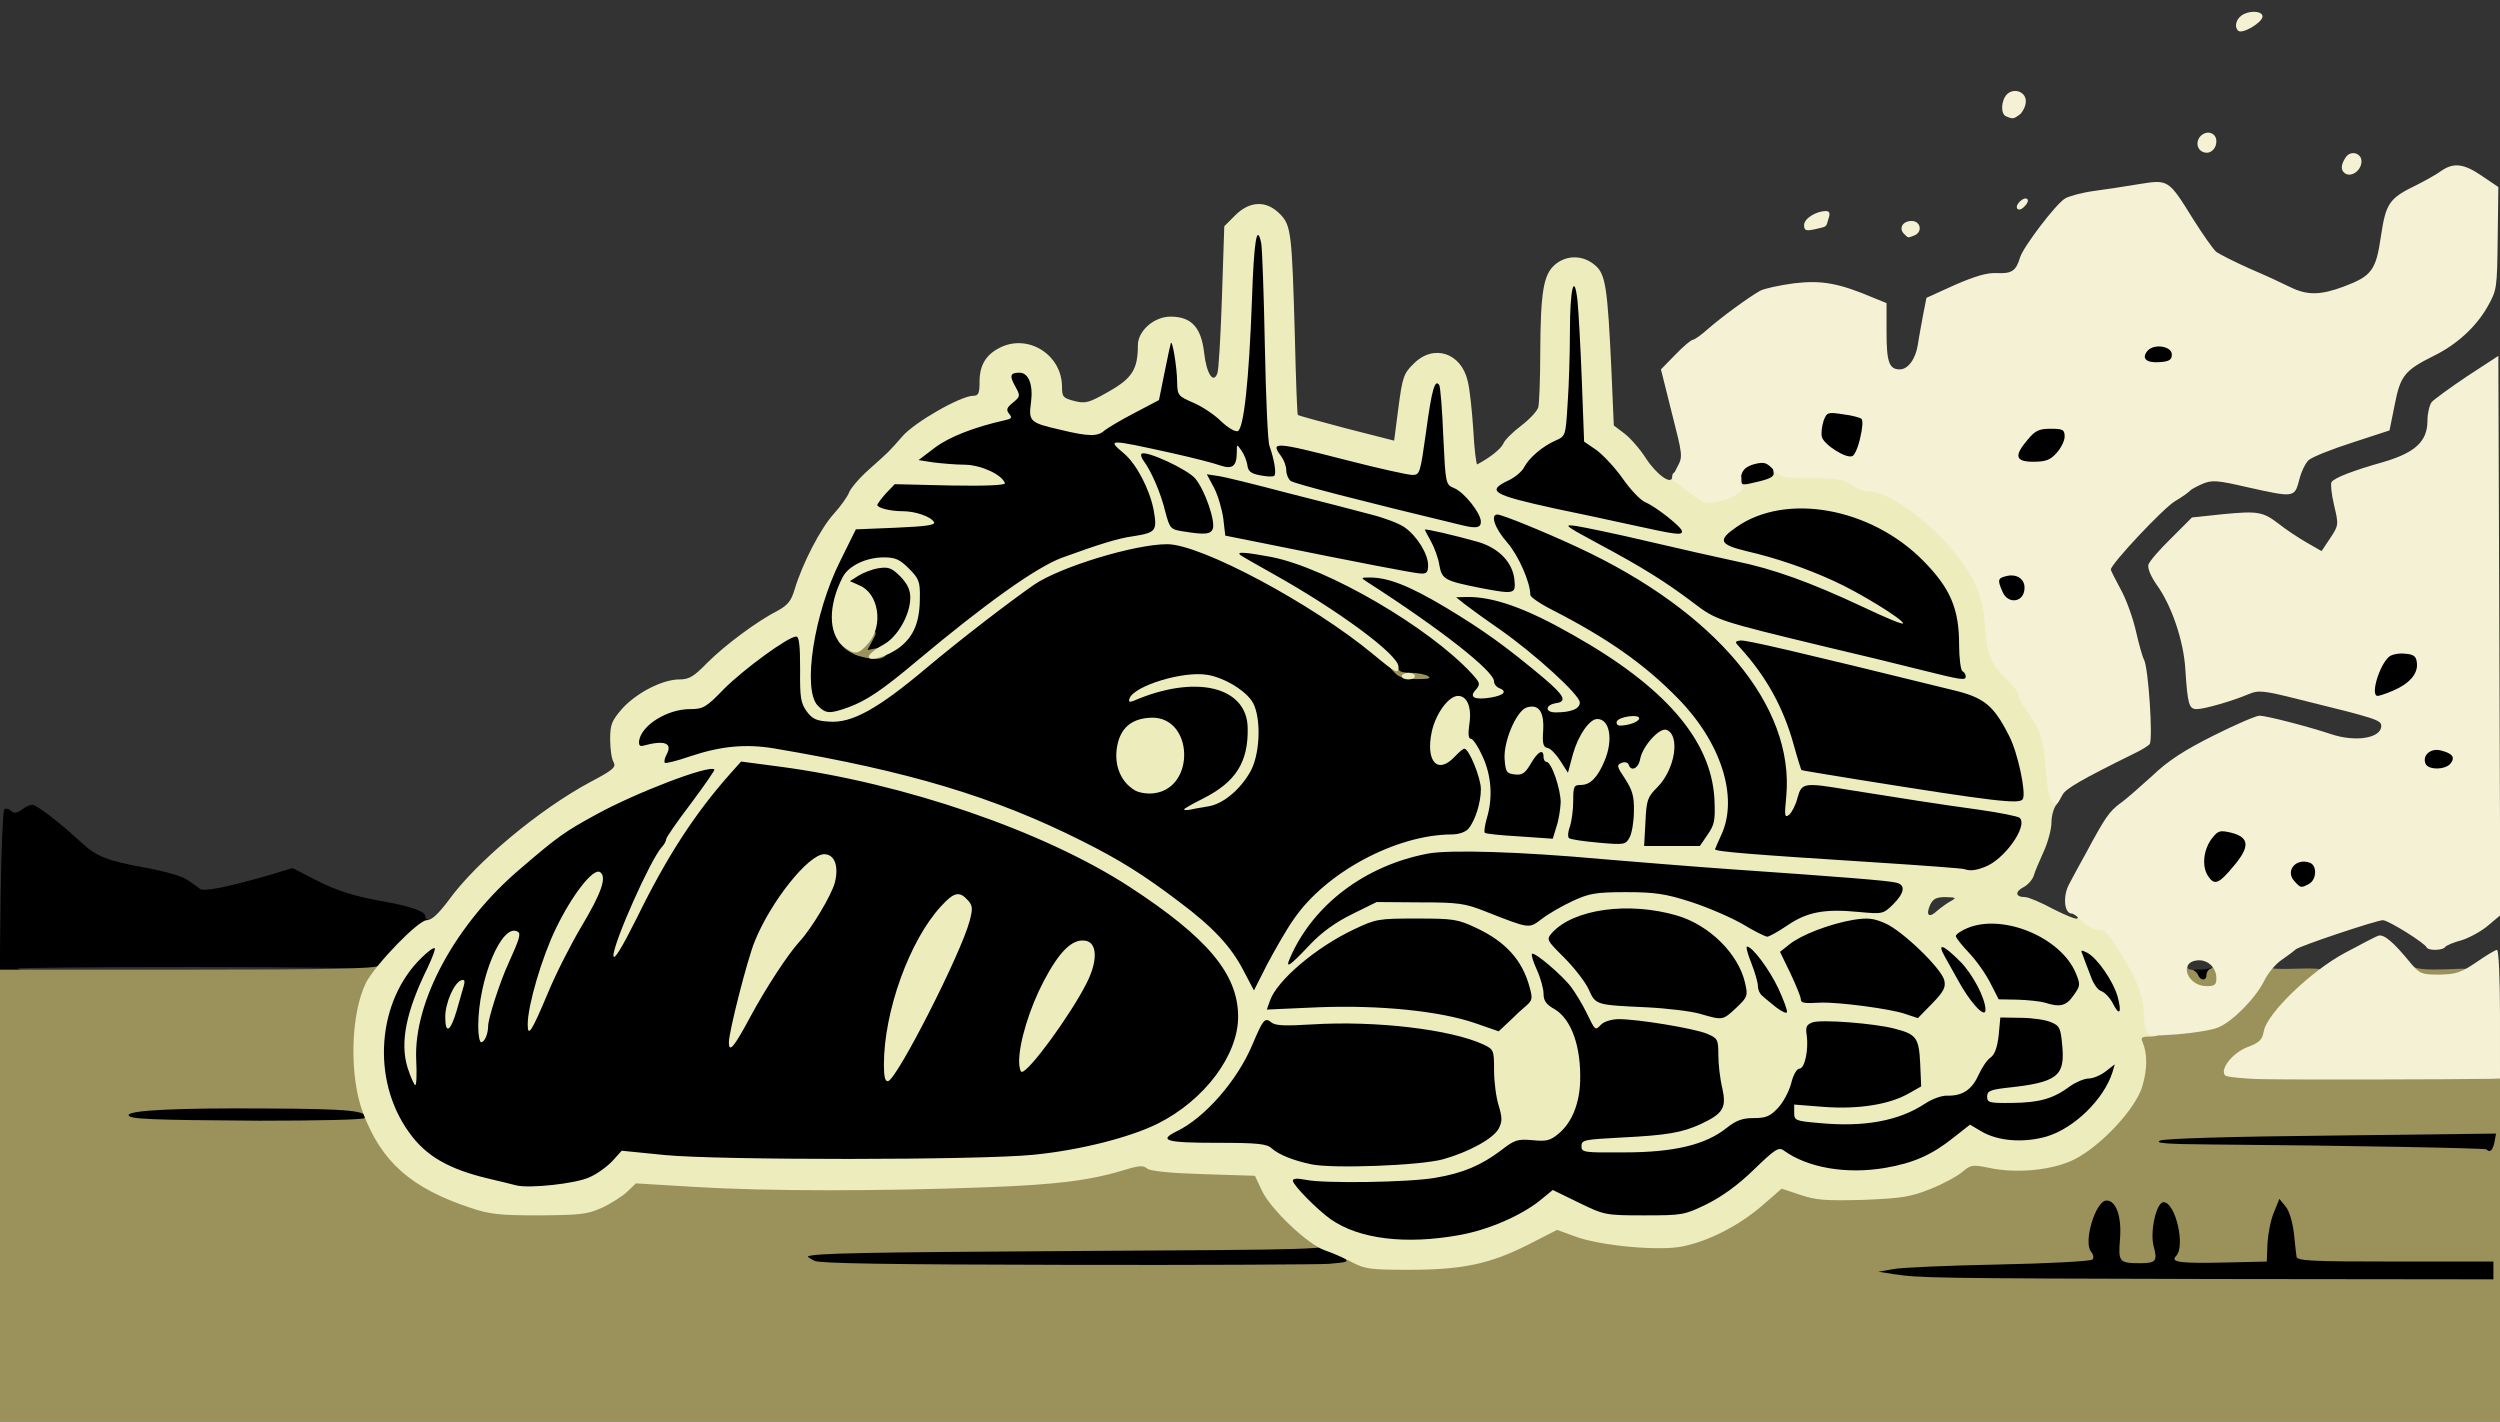 <svg xmlns="http://www.w3.org/2000/svg" id="root" viewBox="0 0 7580 4310">
  <rect x="0" y="0" width="7580" height="4310" fill="#333333" stroke="none"/>
  <g>
    <path
      d="M5795 3903c-120-10-125-11-125-48 0-31 2-33 43-39 23-3 164-9 313-12l271-7 5-62c3-35 14-77 24-94 16-27 24-31 60-31 56 0 68 17 74 109 4 57 9 77 20 79 12 2 15-7 12-40-1-24 3-65 10-93l13-50h45c41 0 46 3 62 35 11 21 18 58 18 93v57h78c115 0 118-2 126-67 3-30 13-70 21-89 12-30 19-34 49-34 47 0 63 26 73 115l8 70h585v115l-872-2c-480-1-891-3-913-5zM2525 3864c-103-10-106-12-103-52l3-37 110-8c61-4 433-6 827-5 709 3 717 3 677-16-22-10-65-42-95-71-48-47-54-57-54-94 0-28-4-41-14-41-7 0-26-10-42-22-26-21-35-22-177-19-145 3-148 2-154-19-4-13-11-19-20-16-57 22-225 58-317 67-137 14-1045 16-1169 3l-89-10-24 28c-44 54-104 72-239 72-156 1-292-34-377-97-38-28-87-100-109-160-39-104-34-294 10-380 17-33 17-33-6-29-12 2-31 1-40-3-17-7-16-8 2-15 11-5-230-8-535-8s-547 2-538 5c34 9 20 33-18 33H-1l3-255c2-140 7-257 11-261 3-4 13-2 20 4 10 9 18 8 33-3 10-8 25-15 32-15 13 0 83 54 147 113 47 44 78 56 191 77 58 10 117 27 131 37s32 22 39 28c13 9 79-4 215-43l66-20 78 40c56 28 106 44 180 58 104 18 145 33 145 50 0 6 7 10 15 10 20 0 19 20-2 36-16 12-15 13 12 14 24 0 35-7 49-31 47-79 144-178 287-291 50-39 190-117 267-147 57-22 67-29 64-48-3-17-11-23-40-25l-37-3 1-47c0-32 6-54 20-69 30-33 89-59 136-59 40 0 49-5 103-61 82-83 197-159 241-159 29 0 34-4 39-27 16-73 50-165 84-228 33-62 41-70 69-73 30-3 32-6 32-40 0-26 8-46 25-65 24-25 33-27 103-29 42-1 60-3 39-5-37-4-38-5-35-41 3-32 10-42 58-74 36-25 81-44 127-56 64-15 73-20 73-39 0-13 4-23 8-23 5 0 8-21 8-47l-1-48 49-3c27-2 54 2 60 8s13 41 16 77l5 67 70 17c59 14 72 15 85 4 9-8 49-32 90-53l74-39 16-84 16-84 36-3c35-3 35-3 42 44 3 26 6 62 6 81 0 31 4 35 48 54 26 11 57 29 68 40l22 20 7-48c4-26 13-154 19-283l11-235 38-3c20-2 38-2 38 0 1 2 7 144 13 317l11 315 70 12c39 7 129 28 201 47l130 34 18-131c10-72 21-135 25-139 5-5 24-7 42-5l34 3 6 65c4 36 7 104 8 152 1 78 3 87 21 93 11 4 34 21 50 38l30 32v-36c0-32 4-39 35-53 19-9 40-27 46-39 15-29 56-64 95-81 31-14 31-14 37-112 4-55 7-152 7-216s3-123 6-132c4-10 18-16 39-16 32 0 32 1 38 53 3 28 9 136 13 239l7 187 38 26c20 15 56 53 79 86s54 66 69 72c14 6 45 27 69 45 34 28 42 40 42 68 0 23 5 34 14 34 8 0 21 3 29 6 11 4 16-2 19-22 7-62 131-114 272-114 156 0 294 55 397 160 82 83 109 146 109 253 0 40 4 77 9 83 5 5 11 23 13 39 2 22 9 31 25 33 28 4 69 53 105 124 46 90 58 253 27 355-13 41-79 100-121 108-18 3-77 2-130-2l-98-9v41c0 22-7 50-15 62-14 20-13 23 24 52 46 37 91 42 91 10 0-30 56-49 144-49 84 0 175 28 211 64 15 15 31 20 56 18 68-6 137 82 146 188l6 60h-36c-30 0-39-5-51-29-22-42-40-44-71-9-26 29-27 33-20 104 7 82 20 92 68 54 14-11 39-20 56-20 29 0 31 2 31 38-1 91-101 207-206 238-65 19-213 15-239-6-12-10-22-6-54 19-85 68-202 97-360 89-67-3-110-11-142-25l-47-21-53 54c-33 33-82 68-128 91l-76 38h-145c-138 0-149-1-213-29l-68-29-22 21c-39 37-154 83-244 99-89 15-296 15-338-1-18-7-18-6-2 4 10 7 17 24 17 44v34l-82 5c-92 6-1450 6-1513 1zm2174-459c16-14 37-46 47-70 42-110-30-280-102-243-10 6-34 26-51 45-29 30-33 41-33 87 0 29 7 75 15 102s15 59 15 71c0 17 7 23 33 26 17 2 35 5 39 5 3 1 20-9 37-23zm662-76c16-17 34-51 40-75s17-44 24-44c16 0 25-35 18-71-4-23-11-29-30-29-14 0-38-11-55-25-32-27-57-23-81 15-6 11-18 20-26 20-14 0-13 45 5 193 6 46 7 47 41 47 26 0 42-8 64-31zm575-54c12-8 27-29 35-47 7-18 23-43 36-55s23-34 23-48c0-21-5-25-28-25-20 0-35-9-50-30-26-35-41-32-78 17-25 33-26 38-19 119 7 83 7 84 34 84 14 0 36-7 47-15zm-3155-225c51-98 114-235 124-267 17-60-44 7-99 109-34 62-68 160-80 228-8 46 3 32 55-70zm480-94c33-64 32-81-4-48-27 26-102 164-111 207-6 24 2 18 39-35 26-36 60-91 76-124zm549 88c0-8-4-14-10-14-5 0-10 9-10 21 0 11 5 17 10 14 6-3 10-13 10-21zm-1474-141c22-32 50-70 64-86 39-44 100-149 100-171 0-17-9-12-49 30-27 27-64 75-81 105-30 50-85 179-76 179 2 0 21-26 42-57zm2324-53c0-5-14-10-31-10s-28 4-24 10c3 6 17 10 31 10 13 0 24-4 24-10zm-1126-511c14-17 26-39 26-49 0-26-48-80-71-80-30 0-69 45-69 78 0 34 40 82 69 82 10 0 31-14 45-31zm1491-20c9-17 14-36 12-42-4-12-37 44-37 63 0 18 9 11 25-21zm-201-17c7-15 17-38 21-52 8-24 7-25-13-7-11 10-24 36-30 58-11 43 0 43 22 1zm-195-47c22-42 27-65 12-65-9 0-51 91-51 111 0 18 14 2 39-46zm-209-58c0-25-4-36-11-31-13 8-39 67-39 89 0 14 3 14 25-2 18-14 24-27 25-56zm-1796-302c7-27-15-80-36-87-15-5-39 57-31 81 3 9 13 24 21 33 18 21 37 10 46-27zM7509 3515c-3-2-124-5-269-5-146-1-372-4-502-7l-238-6v-32c0-25 5-34 23-40 12-3 255-9 540-12l517-6v113h-33c-19 0-36-2-38-5z"
    />
    <path
      d="M430 3425c-8-2-36-7-62-10-46-6-48-7-48-39v-33l98-6c53-4 230-7 393-7 329 0 333 1 327 60l-3 35-345 1c-190 1-352 0-360-1zM6637 2993c-4-3-7-17-7-30 0-20 5-23 39-23 22 0 42-5 44-12 3-7 6 6 6 30l1 42h-38c-21 0-42-3-45-7zM6927 2702c-21-23-22-86-1-106 15-16 78-22 108-10 25 10 22 110-3 124-31 16-86 12-104-8zM6664 2685c-21-32-15-131 9-169 15-22 25-26 67-26 27 0 60 4 74 10 23 8 26 15 26 58 0 40-6 57-31 88-41 53-57 64-96 64-24 0-37-7-49-25zM7327 2353c-12-11-8-88 5-101 14-14 77-16 112-2 22 8 26 16 26 48 0 21-5 43-12 50-13 13-120 17-131 5zM7170 2091c0-52 19-110 44-130 9-7 38-11 78-9l63 3 3 55c2 43-1 61-15 77-25 28-87 53-134 53h-39v-49zM6042 1825c-7-14-12-43-12-64 0-42 13-51 76-51 52 0 66 18 62 80l-3 55-56 3c-51 3-56 1-67-23zM5250 1446c0-30 5-58 10-61 6-4 35-9 65-12 69-7 85 5 85 62 0 42-1 43-44 54-25 6-61 11-80 11h-36v-54zM6090 1383c0-38 6-55 28-80 26-32 31-33 100-33h72v54c0 43-5 58-25 80-22 24-31 26-100 26h-75v-47zM5540 1399c-19-12-38-27-42-33-11-16-10-91 2-122 11-27 11-27 86-20 42 3 80 8 85 12 22 13 1 160-25 176-21 14-71 8-106-13zM6477 1124c-13-13-7-81 7-93 9-7 38-11 73-9l58 3v100l-65 3c-36 2-69 0-73-4z"
    />
  </g>
  <g fill="#9B915A">
    <path
      d="M0 3625v-685h568c428 0 571-3 580-12 20-20 15 37-7 80-97 193-8 466 186 569 110 59 186 78 308 77 121 0 182-19 237-71l27-26 253 13c172 9 362 11 593 6 363-7 477-16 589-48 104-28 153-33 172-17 12 10 61 15 173 19l156 5 21 45c20 43 143 170 164 170 6 0 10 9 10 19 0 19-17 20-762 24-664 4-793 7-818 16-3 1 6 7 20 14 18 8 231 11 760 12 404 1 764-1 799-3 58-5 62-6 45-19s-14-14 31-9c226 29 349 14 494-59 102-51 132-54 209-25 69 26 215 39 280 25 74-17 154-60 226-121 35-30 73-54 85-54s50 10 84 21c127 43 346 9 439-69 27-23 33-24 91-16 119 16 187 11 247-20 78-41 186-156 205-219 10-34 12-55 5-67-6-10-10-34-10-53v-34l99-7c55-3 112-11 127-16 47-18 103-70 136-126 24-40 39-54 55-54 25 0 31 15 11 24-7 3 26 5 75 3 72-2 87 1 87 13 0 8-34 51-75 95-48 51-77 91-81 111-5 25-15 35-57 55l-52 24 398 3 397 2v1070H0v-685zm7560 227v-27h-297c-257 0-298-2-300-15-1-8-5-41-8-72-4-33-14-67-25-80l-19-23-16 40c-10 22-18 64-20 95l-2 55-128 3c-136 3-166-1-147-20 29-29-2-163-38-163-22 0-42 90-30 134s7 51-40 51c-65 0-68-3-62-75 5-67-12-115-41-115-33 0-71 126-47 155 8 10 9 19 4 24s-133 12-284 15-295 9-320 14l-45 8 45 7c80 12 113 13 973 15l847 1v-27zm3-388 5-27-497 6c-309 3-505 9-521 15-19 8 18 11 150 12 402 3 834 11 839 15 10 11 19 3 24-21zm-6458-74c13-22-46-28-294-29-268-2-421 5-421 20 0 12 62 15 397 17 176 0 315-3 318-8z"
    />
    <path
      d="M6616 3004c-9-9-16-32-16-55 0-32 3-39 20-39 13 0 18 5 14 15-4 9 0 15 9 15 8 0 17 7 21 15 7 19 26 20 26 1 0-8 6-17 13-19 9-4 8-8-3-16-12-8-8-11 18-11h32v110h-59c-41 0-65-5-75-16zM7318 2983c-12-3-18-14-18-35 0-26 2-29 15-18 10 8 42 11 100 9 81-4 85-3 85 17 0 16-8 23-31 28-35 7-124 6-151-1zM4228 2039c-22-23-22-29-3-29 8 0 15 7 15 15 0 11 11 15 38 15 20 0 44 5 52 10 11 7 1 9-35 9s-55-6-67-20zM2604 1989c-17-5-39-18-49-29-18-20-18-20 5-20 13 0 31-7 41-16 9-8 27-14 38-12 20 3 20 5 6 31l-15 28 30-6c23-5 30-3 30 8 0 26-32 32-86 16z"
    />
  </g>
  <g fill="#EDECBD">
    <path
      d="M4099 3827c-24-13-61-29-82-36-51-17-164-124-191-181l-21-45-156-5c-101-3-161-9-171-17-11-10-25-9-64 3-107 33-208 46-429 54-319 12-658 12-874-1l-183-11-27 26c-14 13-48 35-76 48-44 20-66 22-190 23-120 0-150-3-209-23-180-60-269-139-325-287-43-112-38-302 9-396 29-55 158-189 184-189 15 0 35-19 66-60 84-117 277-277 430-359 70-37 79-45 70-61-6-10-10-41-10-69 0-45 5-56 37-93 44-48 122-88 173-88 30 0 44-9 85-51 53-53 151-126 214-158 29-16 40-29 50-63 24-80 79-186 119-230 21-23 42-53 46-64 4-12 30-43 59-69 66-59 60-53 103-102 37-43 177-123 215-123 16 0 19-8 19-43 0-49 19-81 60-102 86-45 190 20 190 118 0 30 3 34 38 43 33 8 43 6 104-29 71-40 88-68 88-140 0-44 49-87 99-87 63 0 93 32 102 110 7 63 28 95 40 62 4-9 10-114 14-232l7-214 33-33c44-44 94-46 135-5 35 35 37 56 46 372 3 129 7 236 9 238 1 2 68 20 147 41l145 37 13-100c12-92 16-104 46-133 60-61 144-34 164 52 6 22 13 89 17 148 3 59 9 106 12 105 38-20 72-47 79-63 5-12 30-36 55-55s48-44 51-55 6-85 6-165c1-187 10-237 44-267 36-31 86-30 122 1 32 27 38 64 50 323l7 163 33 25c18 14 47 47 64 74 33 51 80 84 80 56 0-24 34-17 80 16 36 26 46 29 66 20 14-6 24-19 24-31 0-13 7-20 20-20s20 7 20 20c0 23-2 23 56 9 36-9 45-16 41-29-4-17 4-18 117-13 97 4 126 9 148 24 15 10 39 19 54 19 45 0 140 59 214 134 94 93 132 170 139 281 6 84 19 112 75 164 14 14 26 32 26 42s5 21 10 24c27 17 70 112 70 155 0 25 4 72 10 104 8 49 7 63-5 76-8 9-15 33-15 54 0 20-11 61-24 89-13 29-27 61-30 73-4 11-17 27-31 34-27 14-24 30 5 30 10 0 48 16 85 36 37 19 70 32 73 29 4-3 0-10-8-15-11-7-6-10 18-10 18 0 40 7 48 15 9 8 26 15 39 15 22 0 27 6 94 120 24 42 41 95 41 130 0 21 5 51 12 65 13 30 8 38-27 38-20 0-25 3-19 16 15 35 15 81 0 133-19 68-125 182-206 223-65 33-175 44-259 26-50-10-55-10-81 12-15 13-59 37-97 52-60 24-85 28-203 33-115 3-143 1-191-15l-57-19-61 53c-69 59-160 106-239 122-70 15-252-2-326-30l-55-20-90 46c-116 58-198 75-360 75-115 0-132-2-172-23zm324-82c87-15 187-58 246-105l39-32 78 38c78 38 81 39 199 39 116 0 122-1 190-34 46-23 95-58 143-105 63-61 75-69 90-58 73 53 190 73 308 53 87-15 142-40 206-91l51-40 34 20c50 30 128 36 198 16 84-25 174-113 200-195l7-24-27 21c-15 12-39 22-52 22s-39 11-56 23c-51 38-92 50-175 51-71 1-77-1-77-19 0-17 9-21 61-27 151-16 175-35 167-125-5-57-8-63-35-74-16-7-58-13-91-13l-62-1-5 54c-4 36-12 58-24 67-11 7-27 31-37 53-20 45-49 64-94 63-17-1-47 10-68 24-80 53-186 72-321 59-72-6-76-8-76-31v-25l89 7c104 8 199-7 257-40l39-22-3-70c-4-77-11-88-77-105-59-16-224-29-250-19-18 7-21 14-17 39 6 44-6 101-22 101-8 0-19 19-25 44-6 24-24 58-40 75-24 26-37 31-74 31-34 0-53 7-82 30-64 51-159 74-310 74-124 1-130 0-130-19s9-20 120-26c141-7 185-15 242-41 68-32 78-49 65-109-7-28-12-73-12-100 0-48-2-51-35-65-39-16-208-44-267-44-20 0-44 7-53 16-19 19-17 21-45-36-12-25-33-59-46-77-28-37-112-108-119-101-3 3 4 25 15 49s20 57 20 72c0 21 8 33 34 47 51 31 80 114 77 218-2 68-25 125-64 158-27 23-38 25-81 21-45-4-54-1-95 31-60 45-115 69-199 83-77 14-339 18-394 6-26-5-38-4-38 3 0 13 74 88 115 117 86 60 227 77 388 48zm-2637-175c24-10 55-33 71-50l28-31 130 13c161 16 958 16 1121-1 139-14 289-52 374-94 142-71 246-209 244-328-2-127-93-236-329-390-260-169-684-315-1064-365l-114-15-34 38c-108 122-192 252-282 436-45 90-71 133-71 114 0-39 112-290 146-328 8-8 14-20 14-25s34-54 75-108c41-55 73-101 71-103-15-15-240 71-361 138-93 51-113 65-225 161-198 167-327 405-318 583 2 41 1 75-3 75-3 0-14-24-23-52-24-77-5-171 61-305 14-30 24-56 21-58-3-3-21 10-40 29-135 131-153 370-38 529 51 72 120 112 243 141 34 8 71 17 82 20 40 10 179-5 221-24zm2589-55c79-22 153-63 169-93 11-21 11-33 0-70-8-25-14-73-14-107 0-61-1-63-32-78-99-46-328-73-520-61-82 5-111 4-123-6-20-16-25-10-58 68-46 109-144 221-229 262-57 28-33 35 121 35 125 0 152 3 167 17 22 19 63 36 119 48 64 14 331 4 400-15zm254-467c17-15 18-22 9-54-22-83-73-139-163-181-55-26-69-28-180-28-115 0-123 1-190 33-115 54-233 155-254 215l-10 28 157-7c185-7 368 11 477 49l69 24 33-31c17-17 41-39 52-48zm635 8c35-33 36-37 27-76-20-88-108-175-206-204-147-43-313-20-379 52-18 21-17 22 37 76 31 31 64 74 74 96 21 47 21 47 173 54 63 3 138 12 165 20 69 20 68 20 109-18zm631-84c-9-36-126-149-178-172-36-16-53-18-98-11-70 12-157 45-193 74l-29 23 32 66c17 36 31 71 31 77 0 12 8 14 60 11 56-2 213 19 256 34l39 13 43-44c36-37 42-50 37-71zm-503 25c-28-59-79-127-95-127-4 0 2 23 13 50 11 28 20 59 20 70s6 24 13 29c6 6 26 22 42 35 17 13 32 20 33 15 2-5-10-37-26-72zm628 65c0-35-39-109-77-147-52-52-71-58-46-14 10 18 27 48 38 68 38 71 85 121 85 93zm401-39c-13-47-61-117-92-134-20-10-21-9-14 7 4 11 14 38 23 61 8 24 22 45 33 48 11 4 26 20 35 37 20 40 28 30 15-19zm-134-5c21-29 21-33 7-67-45-109-221-182-329-137-19 8-35 19-35 24s18 28 40 51 51 64 65 92l25 49 58 1c31 1 68 5 82 9 46 15 65 10 87-22zm-2365-230c96-142 310-257 479-258 22 0 42-7 51-17 21-25 38-79 38-121 0-33-36-122-50-122-4 0-17 11-30 25-51 54-88 14-69-76 12-55 51-109 80-109 28 0 42 36 34 86-4 30-3 44 5 44 6 0 22 24 35 53 27 58 32 126 13 188-6 22-9 41-6 44 2 3 50 8 105 11l101 7 11-36c7-20 12-53 13-74 0-41-28-123-43-123-5 0-9-7-9-15 0-26-17-17-39 21-17 29-26 35-49 32-24-3-27-7-30-46-4-54 36-147 67-157 36-11 53 12 50 69-3 41 0 52 14 54 9 2 26 20 38 39l23 36 15-56c16-57 50-107 74-107 38 0 49 63 22 127-21 50-43 73-72 73-21 0-23 4-23 49 0 27-5 62-10 77-6 15-7 31-3 35s45 10 90 14c78 7 82 6 94-16 7-13 13-49 13-80 1-45-5-64-27-98-25-37-26-42-10-48 9-4 19-1 21 5 7 23 30 12 35-17 8-40 59-96 80-88 42 16 26 120-28 174-30 30-33 39-36 105l-4 73h169l24-35c21-31 23-43 20-110-11-177-150-338-429-495-142-81-240-116-322-115l-32 1 25 20c14 11 62 46 107 77 107 75 243 199 243 222 0 19-26 30-73 30-34 0-32-23 1-28 34-5 25-23-36-75-118-99-187-148-300-216-111-66-175-91-232-90-23 0-24 1-7 12 226 145 387 272 387 303 0 8 7 17 15 20 26 10 16 22-25 29-50 8-67-1-45-24 14-17 13-20-12-48-130-141-437-320-607-354-80-15-109-17-95-6 2 2 47 28 99 57 197 110 380 245 380 281 0 24-6 21-75-36-185-154-524-335-626-335-99 0-325 69-404 123-80 56-222 165-328 254-145 122-224 166-292 161-39-2-52-8-69-31-18-25-21-42-20-128 0-72-3-99-12-99-24 0-159 99-219 159-54 56-63 61-103 61-68 0-146 48-154 95-2 14 2 19 12 16 66-18 90-8 71 27-6 11-8 22-5 25 3 2 37-6 77-20 93-31 168-38 253-24 409 69 668 147 933 280 116 58 188 103 296 185 103 77 158 136 196 210l31 59 40-79c23-43 58-105 80-136zm50 76c34-36 76-67 127-92l75-37 131 1c118 0 137 3 200 28 135 53 130 52 170 22 19-15 61-39 93-54 50-23 69-27 162-27 88 0 120 5 195 29 50 16 120 46 157 67 36 22 71 39 76 39 6 0 33-15 61-34 60-41 113-51 216-41 74 7 75 6 105-23 36-36 38-60 8-66-24-6-161-17-508-41-113-8-284-22-380-30-252-23-465-29-530-17-191 36-348 155-418 315-16 36-4 29 60-39zm1943-132c18-10 16-11-16-12-28 0-38 5-47 24-14 32-3 41 22 17 12-10 30-23 41-29zm102-103c60-22 132-124 107-149-5-5-61-16-124-25-118-16-237-35-394-60-138-23-143-22-156 24-5 21-17 44-25 51-14 11-15 5-9-56 25-274-214-560-631-754-103-48-231-100-245-100-22 0-8 42 30 85 34 39 70 121 70 159 0 6 30 27 68 46 169 87 278 164 379 267 131 133 184 299 133 412-11 24-20 45-20 46 0 7 112 16 490 40 140 9 260 18 265 20 18 6 33 5 62-6zm116-206c11-18-15-141-41-191-47-93-75-117-172-140-476-117-626-152-643-150-18 3-18 4 0 23 78 86 131 181 162 295 11 40 22 74 23 75 2 1 80 14 173 29 412 66 489 75 498 59zm-3562-278c55-20 102-51 209-141 209-175 362-284 440-313 110-40 170-59 215-65 70-11 74-16 63-79-12-63-52-140-90-172-52-44-49-44 142-2 63 14 130 31 149 38 38 13 51 3 51-41 0-24 0-24 14-4 8 11 16 31 18 44 2 19 11 26 38 31 19 4 38 5 43 2 8-5 1-49-14-91-5-12-11-149-14-305-3-155-8-294-11-310-13-62-22-7-28 170-9 248-25 393-43 400-8 3-30-10-51-30-20-20-58-45-84-56-46-20-48-22-49-63 0-41-14-128-19-118-1 3-10 43-19 89l-17 84-74 39c-41 21-82 46-91 53-20 19-48 19-134-2-92-21-97-25-89-83 7-53-7-90-35-90s-31 9-13 41c16 29 16 31-7 50-19 15-21 22-11 34s7 15-17 20c-88 20-164 49-208 82l-50 38 45 7c25 3 68 7 96 7 49 1 112 30 121 56 2 6-56 9-166 7l-168-4-27 28c-14 16-26 32-26 35 0 9 39 19 77 19s85 16 95 33c5 9-24 13-115 17l-122 5-47 95c-80 159-116 392-68 440 24 24 35 25 91 5zm3389-94c0-6-4-13-10-16-5-3-10-39-10-80 0-110-27-172-109-255-159-161-416-207-566-102-58 40-52 53 30 73 87 20 179 51 264 90 78 35 211 117 211 129 0 5-55-18-122-50-158-74-270-115-388-139-52-11-171-38-265-60-93-22-190-42-215-46-42-6-37-2 67 54 129 69 202 114 289 180 68 52 76 54 399 132 94 22 222 53 285 69 128 32 140 34 140 21zm-1368-290c-4-54-46-99-111-118-71-20-161-41-161-37 0 1 9 18 19 36s22 50 25 71c8 44 16 48 126 70 100 19 106 18 102-22zm-262-47c0-34-33-88-71-115-17-12-62-29-102-39-40-11-153-40-252-65-99-26-195-50-213-52l-33-5 22 41c12 23 24 65 28 93l6 52 115 23c301 61 457 91 478 92 17 1 22-4 22-25zm-653-110c9-23-24-119-53-153-23-28-151-87-163-75-3 3 0 13 7 22 23 31 52 98 65 153 14 52 16 54 53 60 68 11 84 9 91-7zm1423 7c0-12-78-74-111-88-15-6-46-39-69-72s-59-71-79-86l-38-26-7-187c-4-103-10-211-13-240-10-89-23-37-23 93 0 66-3 164-7 219-6 98-6 98-37 112-39 17-80 52-95 81-6 12-27 30-46 39-70 33-51 44 140 86 55 11 156 33 225 48 141 31 160 34 160 21zm-610-29c0-26-50-89-81-102-26-11-26-12-33-157-3-80-9-150-12-155-13-21-23 13-40 140-18 128-19 132-42 132-13 0-103-20-200-45-218-56-232-57-197-11 8 11 15 30 15 42s6 26 13 32c9 8 214 61 522 135 41 10 55 7 55-11z"
    />
    <path
      d="M2680 3228c0-162 78-377 173-480 39-43 56-47 81-19 15 16 16 25 6 63-26 99-218 476-247 486-9 2-13-11-13-50zM3090 3218c0-58 32-162 74-242 47-90 86-129 125-124 38 4 41 60 5 130-48 95-174 268-196 268-4 0-8-14-8-32zM2210 3160c0-31 55-248 78-305 48-120 163-265 211-265 32 0 45 37 32 87-11 39-70 138-107 178-34 37-101 139-149 228-50 93-65 111-65 77zM1450 3112c0-143 72-316 120-287 10 6 5 22-28 95-26 56-62 168-62 191 0 24-11 49-21 49-5 0-9-22-9-48zM1600 3106c0-57 43-204 86-292 49-101 112-182 133-170 22 14 5 63-56 165-31 52-77 142-101 200-50 119-62 138-62 97zM1350 3083c0-42 27-104 49-111 9-3 11 2 8 14-3 11-13 45-22 77-19 65-35 75-35 20zM3590 2454c0-2 26-17 58-33 99-50 137-110 135-214-2-126-159-163-346-82-13 5-16 3-12-8 15-38 162-83 235-71 49 8 108 42 134 77 30 40 29 155-1 213-30 56-84 102-130 109-21 3-46 8-55 10-10 2-18 1-18-1z"
    />
    <path
      d="M3442 2397c-48-28-68-86-52-147 13-48 46-72 101-74 127-3 135 212 9 229-19 3-45-1-58-8zM4902 2188c5-15 68-24 68-10 0 10-32 22-58 22-8 0-12-6-10-12zM4250 2050c0-5 9-10 20-10s20 5 20 10c0 6-9 10-20 10s-20-4-20-10zM2635 1988c3-7 22-22 43-33 43-23 82-91 82-143 0-24-9-42-30-64-26-26-36-30-67-25-19 3-47 14-61 23l-25 16 29 13c58 24 73 120 28 174-31 37-44 38-79 9-44-39-44-123 0-208 17-34 71-60 124-60 36 0 49 6 77 34 30 30 34 40 33 88 0 73-18 116-59 149-38 30-103 49-95 27z"
    />
  </g>
  <g fill="#F5F1D5">
    <path
      d="M6860 3272c-58-1-109-7-113-11-18-18 22-69 67-86 37-14 45-22 50-49 10-54 143-182 246-237 47-25 92-49 101-52 17-5 45 18 98 83 28 33 33 35 88 35 50-1 65-6 112-38 29-20 57-37 62-37s9 88 9 195v195l-27 1c-120 2-609 3-693 1z"
    />
    <path
      d="M6507 3125c-4-9-7-34-7-55 0-35-17-89-41-130-67-114-72-120-95-120-12 0-34-11-48-25s-29-25-34-25c-24 0-28-54-8-90 7-14 30-56 51-94 58-108 70-125 103-150 18-12 61-51 98-84 48-46 98-78 186-122 66-33 128-60 139-60 20 0 145 32 217 56 75 25 152 12 152-25 0-18-17-23-248-80-111-28-125-29-155-16-47 20-133 45-156 45-24 0-28-13-35-120-5-87-42-195-87-257-18-26-28-50-25-61 3-10 34-46 69-80l63-63 94-10c106-10 121-8 170 30 19 15 56 40 82 55l47 27 26-39c26-39 26-41 12-100-8-33-11-65-8-70 8-13 64-35 160-62 94-28 131-62 131-124 0-22 6-48 13-57 7-8 55-43 107-78l95-62 3 848 3 848-38 32c-20 17-57 37-80 44-24 6-46 16-49 20-6 11-51 12-56 2-6-14-117-83-133-83-19 0-258 80-265 89-3 3-21 17-40 30-20 13-44 42-55 65-25 51-95 123-139 141-18 8-74 17-123 21-79 6-91 5-96-11zm213-159c0-33-27-58-59-54-56 6-29 78 30 78 24 0 29-4 29-24zm281-286c23-13 25-55 3-64-42-16-76 24-48 55 20 22 20 22 45 9zm-227-56c48-57 46-85-8-99-34-8-40-7-57 14-28 34-34 86-15 116 20 31 33 26 80-31zm656-309c15-19 6-31-31-40-29-7-55 15-45 40 7 20 60 20 76 0zm-174-221c49-21 76-51 72-84-2-20-9-26-36-28-18-2-40 2-48 9-30 25-58 119-35 119 5 0 26-7 47-16z"
    />
    <path
      d="M6222 2431c-8-5-15-41-19-97-6-91-17-124-59-181-13-17-24-38-24-46 0-7-12-24-26-38-56-52-69-80-75-164-4-61-12-95-36-145-57-117-236-270-318-270-15 0-38-9-52-20-22-17-41-20-119-20-87 0-95-2-117-26-21-22-28-24-57-17-25 7-36 16-41 36-4 15-3 30 3 33 14 9-28 35-73 45-36 8-43 6-86-27-27-20-50-38-52-40s4-19 14-37c18-33 17-35-16-165l-33-132 44-45c24-25 48-45 53-45s26-15 46-33c41-36 122-95 157-115 12-7 59-17 103-23 84-10 136-1 244 45l37 15v88c0 91 8 113 40 113 25 0 48-31 55-75 3-22 11-63 16-91l10-51 86-39c62-27 99-38 129-36 44 2 57-7 69-48 10-32 108-161 136-178 11-7 51-18 88-23 36-5 98-14 138-21 88-14 88-14 163 107 29 46 60 90 69 98 9 7 54 30 101 51 47 20 103 46 125 57 51 25 91 24 161-2 85-32 98-49 113-153 15-100 25-115 108-155 26-13 60-32 75-43 38-26 69-22 124 16l49 33-2 156c-2 153-2 156-32 209-34 59-92 113-162 147-88 44-101 60-118 147l-16 79-113 37c-63 20-122 44-132 53s-23 36-29 61c-14 53-15 53-158 21-91-21-106-22-135-10-18 8-35 17-38 21s-24 19-46 32c-35 21-194 190-194 207 0 3 14 30 30 60 17 30 37 87 46 126 9 40 20 79 25 88 13 26 27 238 17 255-4 5-26 19-50 30-156 77-204 105-214 123-15 29-18 31-32 22zm-84-643c4-31-22-50-56-41-25 6-26 12-10 48 16 37 62 32 66-7zm97-414c14-15 25-38 25-50 0-21-5-24-42-24-35 0-47 5-70 33-42 49-38 67 17 67 37 0 51-5 70-26zm-595-46c7-28 9-53 4-58-5-4-30-11-57-14-45-7-48-6-58 20-5 16-8 38-5 49 6 23 73 66 92 58 7-2 18-27 24-55zm945-253c0-26-55-34-74-11s-3 37 37 34c29-2 37-7 37-23zM5773 709c-17-17-4-39 23-39 28 0 34 34 8 44-20 8-18 8-31-5zM5470 682c0-19 36-42 66-42 11 0 14 6 8 23-8 27-3 23-41 32-28 6-33 4-33-13zM6116 632c-7-12 22-38 31-28 4 3 0 14-9 22-9 10-18 12-22 6z"
    />
    <path
      d="M7107 523c-11-10-8-27 6-47 15-21 47-12 47 13 0 30-35 52-53 34zM6680 461c-21-8-23-36-5-51 19-16 45-6 45 18 0 25-20 41-40 33zM6083 353c-18-7-16-48 2-67 23-22 61-6 57 25-1 13-10 30-19 37-18 13-21 13-40 5zM6786 93c-14-14-4-41 19-51 24-11 55-7 55 8 0 18-62 55-74 43z"
    />
  </g>
</svg>